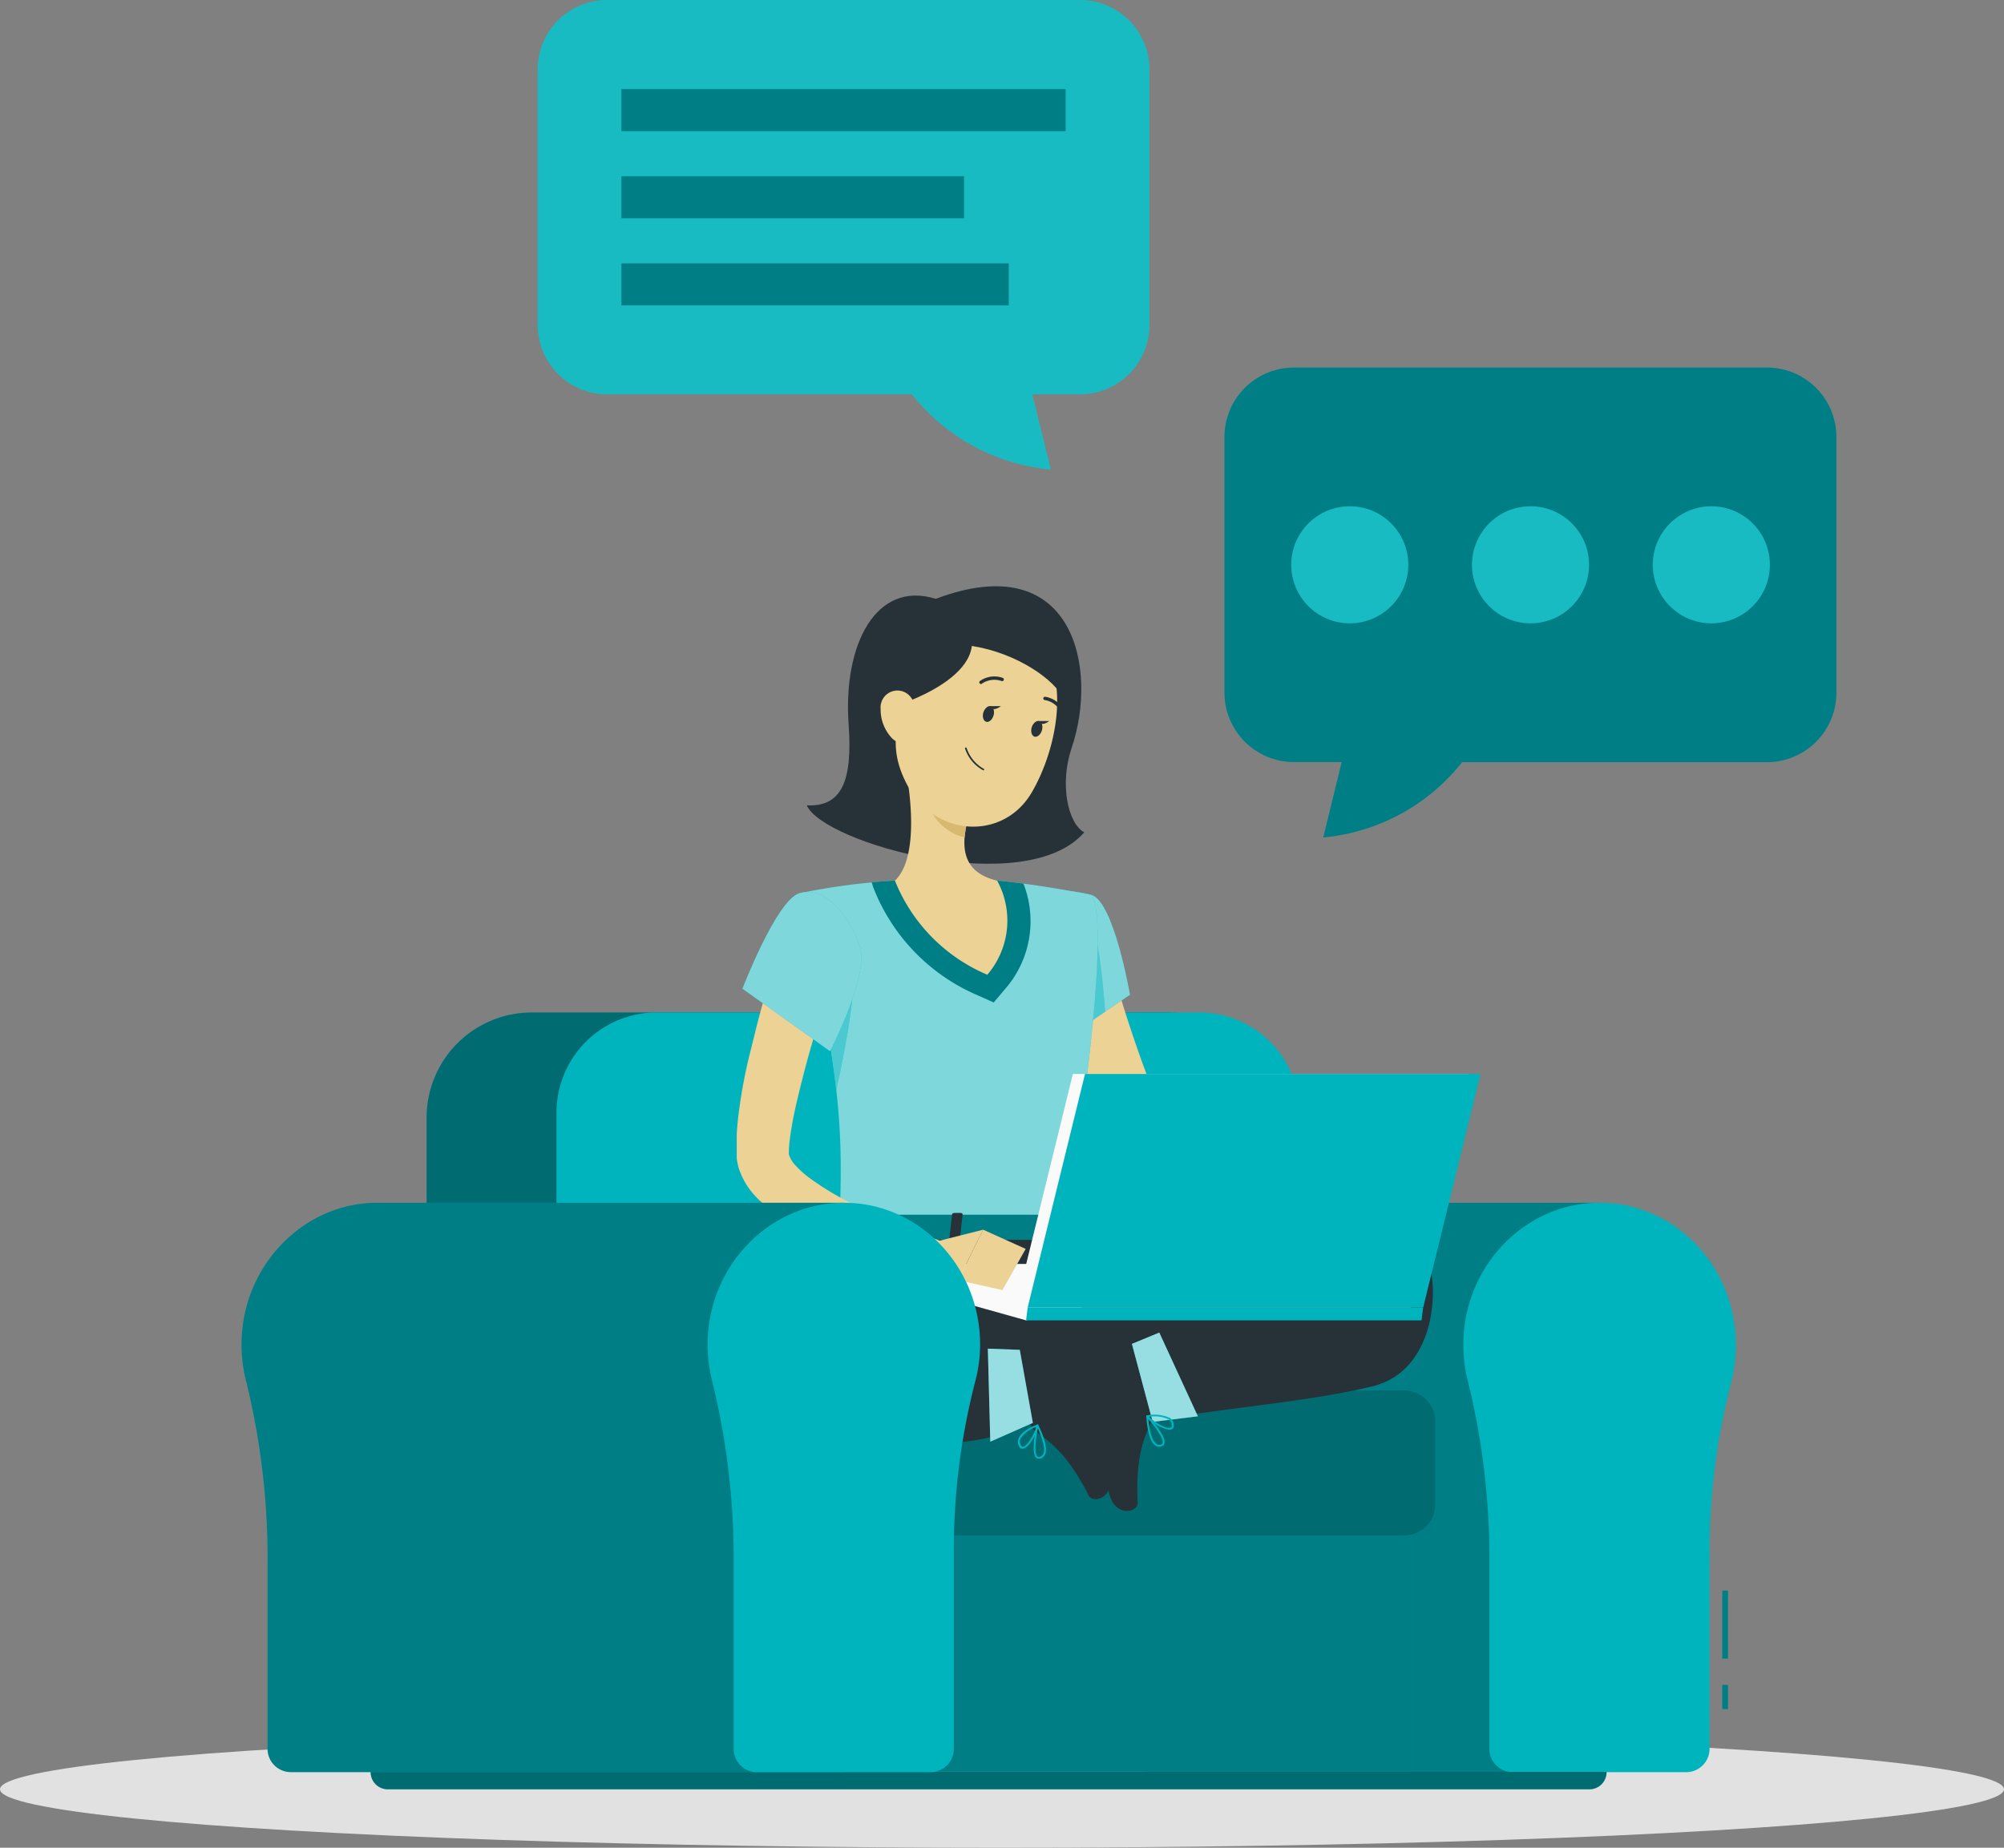 <svg xmlns="http://www.w3.org/2000/svg" width="234.746" height="216.5" viewBox="0 0 234.746 216.5">
  <rect x="0" y="0" width="234.746" height="216.5" fill="#808080" stroke="none"/>
  <g id="contact_us" transform="translate(-125.148 -160.832)">
    <g id="freepik--Shadow--inject-53" transform="translate(125.148 363.627)">
      <ellipse id="Ellipse_471" data-name="Ellipse 471" cx="117.373" cy="6.853" rx="117.373" ry="6.853" transform="translate(0 0)" fill="#e1e1e1"/>
    </g>
    <g id="Group_29778" data-name="Group 29778" transform="translate(153.436 160.832)">
      <g id="freepik--speech-bubble--inject-53" transform="translate(34.696)">
        <path id="Path_65804" data-name="Path 65804" d="M359.561,164.29H304.141A8.141,8.141,0,0,0,296,172.4V202.4a8.141,8.141,0,0,0,8.121,8.114h5.611l-2.163,8.833a23.437,23.437,0,0,0,16.268-8.82h35.724a8.141,8.141,0,0,0,8.121-8.114V172.4a8.141,8.141,0,0,0-8.121-8.114Z" transform="translate(-215.552 -121.224)" fill="#00b4bd"/>
        <path id="Path_65805" data-name="Path 65805" d="M359.561,164.29H304.141A8.141,8.141,0,0,0,296,172.4V202.4a8.141,8.141,0,0,0,8.121,8.114h5.611l-2.163,8.833a23.437,23.437,0,0,0,16.268-8.82h35.724a8.141,8.141,0,0,0,8.121-8.114V172.4a8.141,8.141,0,0,0-8.121-8.114Z" transform="translate(-215.552 -121.224)" opacity="0.3"/>
        <ellipse id="Ellipse_472" data-name="Ellipse 472" cx="6.856" cy="6.856" rx="6.856" ry="6.856" transform="translate(130.624 59.321)" fill="#00b4bd"/>
        <ellipse id="Ellipse_473" data-name="Ellipse 473" cx="6.856" cy="6.856" rx="6.856" ry="6.856" transform="translate(109.443 59.321)" fill="#00b4bd"/>
        <ellipse id="Ellipse_474" data-name="Ellipse 474" cx="6.856" cy="6.856" rx="6.856" ry="6.856" transform="translate(88.269 59.321)" fill="#00b4bd"/>
        <g id="Group_29776" data-name="Group 29776" transform="translate(88.269 59.321)" opacity="0.1">
          <ellipse id="Ellipse_475" data-name="Ellipse 475" cx="6.856" cy="6.856" rx="6.856" ry="6.856" transform="translate(42.354)" fill="#fafafa"/>
          <ellipse id="Ellipse_476" data-name="Ellipse 476" cx="6.856" cy="6.856" rx="6.856" ry="6.856" transform="translate(21.174)" fill="#fafafa"/>
          <ellipse id="Ellipse_477" data-name="Ellipse 477" cx="6.856" cy="6.856" rx="6.856" ry="6.856" fill="#fafafa"/>
        </g>
        <path id="Path_65806" data-name="Path 65806" d="M183.254,99.59h55.427a8.147,8.147,0,0,1,8.121,8.121V137.7a8.147,8.147,0,0,1-8.121,8.094H233.07l2.183,8.813a23.45,23.45,0,0,1-16.275-8.813H183.254a8.141,8.141,0,0,1-8.114-8.121V107.717A8.141,8.141,0,0,1,183.254,99.59Z" transform="translate(-175.14 -99.59)" fill="#00b4bd"/>
        <path id="Path_65807" data-name="Path 65807" d="M183.254,99.59h55.427a8.147,8.147,0,0,1,8.121,8.121V137.7a8.147,8.147,0,0,1-8.121,8.094H233.07l2.183,8.813a23.45,23.45,0,0,1-16.275-8.813H183.254a8.141,8.141,0,0,1-8.114-8.121V107.717A8.141,8.141,0,0,1,183.254,99.59Z" transform="translate(-175.14 -99.59)" fill="#fafafa" opacity="0.1"/>
        <rect id="Rectangle_5611" data-name="Rectangle 5611" width="52.032" height="4.926" transform="translate(9.811 10.444)" fill="#00b4bd"/>
        <rect id="Rectangle_5612" data-name="Rectangle 5612" width="40.131" height="4.926" transform="translate(9.811 20.648)" fill="#00b4bd"/>
        <rect id="Rectangle_5613" data-name="Rectangle 5613" width="45.369" height="4.926" transform="translate(9.811 30.859)" fill="#00b4bd"/>
        <g id="Group_29777" data-name="Group 29777" transform="translate(9.811 10.444)" opacity="0.3">
          <rect id="Rectangle_5614" data-name="Rectangle 5614" width="52.032" height="4.926"/>
          <rect id="Rectangle_5615" data-name="Rectangle 5615" width="40.131" height="4.926" transform="translate(0 10.204)"/>
          <rect id="Rectangle_5616" data-name="Rectangle 5616" width="45.369" height="4.926" transform="translate(0 20.415)"/>
        </g>
      </g>
      <g id="freepik--Character--inject-53" transform="translate(0 68.693)">
        <path id="Path_65808" data-name="Path 65808" d="M290.032,311.31h0c-.366,0-.739,0-1.118.033-7.908.566-14.3,7.262-14.81,15.5a17.5,17.5,0,0,0,.513,5.412,86.483,86.483,0,0,1,2.5,21.666v21.3a2.742,2.742,0,0,0,2.663,2.8H332.6V311.31Z" transform="translate(-173.523 -239.075)" fill="#00b4bd"/>
        <path id="Path_65809" data-name="Path 65809" d="M290.032,311.31h0c-.366,0-.739,0-1.118.033-7.908.566-14.3,7.262-14.81,15.5a17.5,17.5,0,0,0,.513,5.412,86.483,86.483,0,0,1,2.5,21.666v21.3a2.742,2.742,0,0,0,2.663,2.8H332.6V311.31Z" transform="translate(-173.523 -239.075)" opacity="0.3"/>
        <path id="Path_65810" data-name="Path 65810" d="M369.964,327.937c0-9.565-7.755-17.253-17.08-16.588-7.908.566-14.3,7.262-14.81,15.5a17.491,17.491,0,0,0,.513,5.412,86.488,86.488,0,0,1,2.5,21.666v21.3a2.742,2.742,0,0,0,2.662,2.8h20.468a2.736,2.736,0,0,0,2.663-2.8V352.679A78.839,78.839,0,0,1,369.4,332.4,17.428,17.428,0,0,0,369.964,327.937Z" transform="translate(-194.913 -239.075)" fill="#00b4bd"/>
        <rect id="Rectangle_5617" data-name="Rectangle 5617" width="67.335" height="40.484" transform="translate(69.761 98.427)" fill="#00b4bd"/>
        <rect id="Rectangle_5618" data-name="Rectangle 5618" width="67.335" height="40.484" transform="translate(69.761 98.427)" opacity="0.3"/>
        <path id="Path_65811" data-name="Path 65811" d="M167.924,277.81h74.351A12.327,12.327,0,0,1,254.6,290.137v45.316H155.59V290.137A12.328,12.328,0,0,1,167.924,277.81Z" transform="translate(-133.907 -227.874)" fill="#00b4bd"/>
        <path id="Path_65812" data-name="Path 65812" d="M167.924,277.81h74.351A12.327,12.327,0,0,1,254.6,290.137v45.316H155.59V290.137A12.328,12.328,0,0,1,167.924,277.81Z" transform="translate(-133.907 -227.874)" opacity="0.4"/>
        <path id="Path_65813" data-name="Path 65813" d="M190.185,277.81H253.74a11.735,11.735,0,0,1,11.735,11.735v45.929H178.45V289.545A11.735,11.735,0,0,1,190.185,277.81Z" transform="translate(-141.551 -227.874)" fill="#00b4bd"/>
        <path id="Path_65814" data-name="Path 65814" d="M233.055,344.33h62.616a3.634,3.634,0,0,1,3.634,3.634V357.7a3.634,3.634,0,0,1-3.634,3.634H233.055a1.085,1.085,0,0,1-1.085-1.085v-14.81a1.085,1.085,0,0,1,1.085-1.112Z" transform="translate(-159.446 -250.116)" fill="#00b4bd"/>
        <path id="Path_65815" data-name="Path 65815" d="M233.055,344.33h62.616a3.634,3.634,0,0,1,3.634,3.634V357.7a3.634,3.634,0,0,1-3.634,3.634H233.055a1.085,1.085,0,0,1-1.085-1.085v-14.81a1.085,1.085,0,0,1,1.085-1.112Z" transform="translate(-159.446 -250.116)" opacity="0.4"/>
        <path id="Path_65816" data-name="Path 65816" d="M145.763,411.49H290.518v.04a2,2,0,0,1-2,2H147.747a2,2,0,0,1-2-2v-.04Z" transform="translate(-130.617 -272.573)" fill="#00b4bd"/>
        <path id="Path_65817" data-name="Path 65817" d="M145.763,411.49H290.518v.04a2,2,0,0,1-2,2H147.747a2,2,0,0,1-2-2v-.04Z" transform="translate(-130.617 -272.573)" opacity="0.4"/>
        <path id="Path_65818" data-name="Path 65818" d="M272.37,267.74l.266,1.085.306,1.178c.213.785.439,1.578.666,2.363.473,1.584.985,3.168,1.518,4.746s1.085,3.162,1.684,4.726c.3.785.592,1.571.9,2.35l.366.939a1.811,1.811,0,0,0,.286.446,8.241,8.241,0,0,0,3.162,2,30.742,30.742,0,0,0,4.506,1.4c1.584.366,3.215.666,4.866.925s3.328.466,4.966.666l.06,3.361a51.555,51.555,0,0,1-10.717-.047,30.719,30.719,0,0,1-5.511-1.072,18.214,18.214,0,0,1-2.836-1.112,10.97,10.97,0,0,1-2.849-2,7.927,7.927,0,0,1-1.251-1.611c-.093-.153-.173-.319-.26-.486l-.16-.333-.293-.592c-.386-.792-.772-1.591-1.132-2.4-.726-1.611-1.425-3.228-2.057-4.886s-1.238-3.328-1.777-5.039c-.26-.859-.506-1.717-.739-2.6l-.34-1.331c-.107-.466-.193-.865-.3-1.424Z" transform="translate(-170.725 -224.507)" fill="#ecd295"/>
        <path id="Path_65819" data-name="Path 65819" d="M268.4,256.888c2.663.666,4.553,11.708,4.553,11.708l-7.382,5.019s-7.082-11.123-5.019-14.065C262.721,256.482,264.485,255.9,268.4,256.888Z" transform="translate(-168.877 -220.73)" fill="#00b4bd"/>
        <path id="Path_65820" data-name="Path 65820" d="M268.4,256.888c2.663.666,4.553,11.708,4.553,11.708l-7.382,5.019s-7.082-11.123-5.019-14.065C262.721,256.482,264.485,255.9,268.4,256.888Z" transform="translate(-168.877 -220.73)" fill="#fafafa" opacity="0.5"/>
        <path id="Path_65821" data-name="Path 65821" d="M269.734,263.13,264,264.461l-.552,5.6a64.85,64.85,0,0,0,3.215,5.784l4.473-3.042C270.952,270.232,270.472,264.874,269.734,263.13Z" transform="translate(-169.972 -222.966)" fill="#00b4bd"/>
        <path id="Path_65822" data-name="Path 65822" d="M269.734,263.13,264,264.461l-.552,5.6a64.85,64.85,0,0,0,3.215,5.784l4.473-3.042C270.952,270.232,270.472,264.874,269.734,263.13Z" transform="translate(-169.972 -222.966)" fill="#fafafa" opacity="0.3"/>
        <path id="Path_65823" data-name="Path 65823" d="M309.272,299.589l4.613-4.659.606,6.583s-3.461,2.336-5.851,1.078Z" transform="translate(-185.082 -233.599)" fill="#b55b52"/>
        <path id="Path_65824" data-name="Path 65824" d="M321.938,293.86l.206,5.538-5.019,1.744-.606-6.583Z" transform="translate(-187.717 -233.241)" fill="#b55b52"/>
        <path id="Path_65825" data-name="Path 65825" d="M255.367,256.166s3.1,1.092-3.108,39.232h-26.4c.446-10.743.459-17.373-4.659-39.419a77.732,77.732,0,0,1,11.183-1.478,83.7,83.7,0,0,1,11.981,0C249.529,254.975,255.367,256.166,255.367,256.166Z" transform="translate(-155.845 -220.009)" fill="#00b4bd"/>
        <path id="Path_65826" data-name="Path 65826" d="M255.367,256.166s3.1,1.092-3.108,39.232h-26.4c.446-10.743.459-17.373-4.659-39.419a77.732,77.732,0,0,1,11.183-1.478,83.7,83.7,0,0,1,11.981,0C249.529,254.975,255.367,256.166,255.367,256.166Z" transform="translate(-155.845 -220.009)" fill="#fafafa" opacity="0.5"/>
        <path id="Path_65827" data-name="Path 65827" d="M251.692,254.848c-1.012-.133-2.05-.253-3.062-.346a83.7,83.7,0,0,0-11.981,0c-.925.047-1.844.113-2.729.2l.193.606a22.662,22.662,0,0,0,12.274,12.647l1.824.819,1.291-1.531A12.081,12.081,0,0,0,251.692,254.848Z" transform="translate(-160.098 -220.009)" fill="#00b4bd"/>
        <path id="Path_65828" data-name="Path 65828" d="M251.692,254.848c-1.012-.133-2.05-.253-3.062-.346a83.7,83.7,0,0,0-11.981,0c-.925.047-1.844.113-2.729.2l.193.606a22.662,22.662,0,0,0,12.274,12.647l1.824.819,1.291-1.531A12.081,12.081,0,0,0,251.692,254.848Z" transform="translate(-160.098 -220.009)" opacity="0.3"/>
        <path id="Path_65829" data-name="Path 65829" d="M228.788,272.21l-3.408,2.9c.732,3.861,1.218,7.076,1.531,9.931C227.55,282.168,229.167,274.4,228.788,272.21Z" transform="translate(-157.243 -226.002)" fill="#00b4bd"/>
        <path id="Path_65830" data-name="Path 65830" d="M228.788,272.21l-3.408,2.9c.732,3.861,1.218,7.076,1.531,9.931C227.55,282.168,229.167,274.4,228.788,272.21Z" transform="translate(-157.243 -226.002)" fill="#fafafa" opacity="0.3"/>
        <path id="Path_65831" data-name="Path 65831" d="M237.61,204.261c-6.989-2.19-10.883,5.325-10.211,14.724.486,6.736-.872,9.672-4.9,9.472,1.884,4.426,25.627,11.083,32.5,3.168-1.93-1.045-2.9-5.7-1.484-9.865C256.707,212.362,253.745,198.17,237.61,204.261Z" transform="translate(-156.28 -202.79)" fill="#263238"/>
        <path id="Path_65832" data-name="Path 65832" d="M239.2,234.33c.752,3.861,1.511,10.923-1.191,13.5a20.048,20.048,0,0,0,10.823,11.023,9.751,9.751,0,0,0,1.152-11.023c-4.3-1.025-4.187-4.22-3.441-7.215Z" transform="translate(-161.466 -213.336)" fill="#ecd295"/>
        <path id="Path_65833" data-name="Path 65833" d="M244.228,238.18l4.36,3.721a12.571,12.571,0,0,0-.373,2.123c-1.644-.233-3.9-2.037-4.074-3.761a5.8,5.8,0,0,1,.087-2.083Z" transform="translate(-163.497 -214.623)" fill="#d8b972"/>
        <path id="Path_65834" data-name="Path 65834" d="M239.605,214.685c-1.511,6.27-2.283,8.893-.146,13.006,3.215,6.184,11.249,6.656,14.6.979,3.022-5.125,4.986-14.517-.286-18.817a8.8,8.8,0,0,0-14.171,4.833Z" transform="translate(-161.51 -204.48)" fill="#ecd295"/>
        <path id="Path_65835" data-name="Path 65835" d="M238.67,218.193s12.98-4.04,7.042-10.863c-6.989,1.724-7.042,3.774-7.042,3.774Z" transform="translate(-161.687 -204.308)" fill="#263238"/>
        <path id="Path_65836" data-name="Path 65836" d="M249.323,210.668c4.886.506,9.745,3.381,11.316,5.991.905-4.44-2.276-9.984-5.818-10.763s-7.821.885-7.821.885Z" transform="translate(-164.472 -203.759)" fill="#263238"/>
        <path id="Path_65837" data-name="Path 65837" d="M235.49,223.281a4.893,4.893,0,0,0,1.265,3.368c1.118,1.211,2.476.419,2.836-1.078.32-1.331.126-3.614-1.331-4.267A1.975,1.975,0,0,0,235.49,223.281Z" transform="translate(-160.623 -208.917)" fill="#ecd295"/>
        <path id="Path_65838" data-name="Path 65838" d="M290.944,320.452c-14.737-.206-24.4,9.911-24.4,9.911,1.411,4.094,2.3,7.169,2.3,7.169,8.074-1.431,17.247-2.063,24.808-3.881,6.829-1.644,7.615-9.885,6.916-13.313s-4.573-4.22-8.367-5.325c-4.333-1.245-12.607-1.278-18.538-1.238a114.517,114.517,0,0,0-18.738,1.524s-9.046-.286-15.742-.12c-3.914-.559-1.611,5.125,4.566,9.938a29.727,29.727,0,0,0,22.718,5.718h.047" transform="translate(-161.216 -239.897)" fill="#263238"/>
        <path id="Path_65839" data-name="Path 65839" d="M278.753,344.257l-1.877-7.056a.513.513,0,0,0-.559-.393l-5.8.666a1.038,1.038,0,0,0-.852,1.331c.7,2.449,1.158,3.594,2,6.7.506,1.91,1.331,5.911,2.057,8.547s3.328,2.083,3.295.925c-.253-5.205.666-7.528,1.644-9.558a1.691,1.691,0,0,0,.093-1.158Z" transform="translate(-172.036 -247.6)" fill="#263238"/>
        <path id="Path_65840" data-name="Path 65840" d="M283.754,352.406a.785.785,0,0,1-.433-.133c-.779-.506-1.005-2.363-1.072-3.421a.107.107,0,0,1,.186-.08c.22.24,2.15,2.383,1.944,3.248a.446.446,0,0,1-.306.32A.786.786,0,0,1,283.754,352.406Zm-1.265-3.248c.133,1.538.479,2.623.952,2.929a.592.592,0,0,0,.559.053.24.24,0,0,0,.166-.173c.14-.566-1.018-2.05-1.677-2.809Z" transform="translate(-176.258 -251.589)" fill="#00b4bd"/>
        <path id="Path_65841" data-name="Path 65841" d="M282.146,344.624l-2.436-9.139,3.208-1.325,4.52,9.811Z" transform="translate(-175.409 -246.716)" fill="#00b4bd"/>
        <path id="Path_65842" data-name="Path 65842" d="M282.146,344.624l-2.436-9.139,3.208-1.325,4.52,9.811Z" transform="translate(-175.409 -246.716)" fill="#fafafa" opacity="0.6"/>
        <path id="Path_65843" data-name="Path 65843" d="M284.916,350.38a4.983,4.983,0,0,1-2.663-1.511.12.12,0,0,1,0-.107.127.127,0,0,1,.08-.073,4.487,4.487,0,0,1,2.663.293,1.052,1.052,0,0,1,.459.725c.067.393-.1.559-.246.619A.559.559,0,0,1,284.916,350.38Zm-2.343-1.511c.666.666,2.077,1.451,2.523,1.258.04,0,.166-.08.12-.393a.832.832,0,0,0-.373-.579A3.838,3.838,0,0,0,282.573,348.869Z" transform="translate(-176.255 -251.547)" fill="#00b4bd"/>
        <path id="Path_65844" data-name="Path 65844" d="M225.21,316.3c-8.194-1.052-20.315-1.458-21.007,7.082s5.2,17.306,21.22,17.779,19.483-3.555,20.055-6.989c.732-4.34,2-5.445-1.831-7.408S239.115,318.081,225.21,316.3Z" transform="translate(-150.144 -240.561)" fill="#263238"/>
        <path id="Path_65845" data-name="Path 65845" d="M260.873,345.15l-1.884-7.056a.513.513,0,0,1,.293-.619l5.372-2.29a1.045,1.045,0,0,1,1.384.706c.612,2.476.785,3.7,1.611,6.8.506,1.91,1.757,5.8,2.463,8.44s-1.87,3.475-2.4,2.436c-2.37-4.659-4.347-6.19-6.184-7.475A1.7,1.7,0,0,1,260.873,345.15Z" transform="translate(-168.474 -247.035)" fill="#263238"/>
        <path id="Path_65846" data-name="Path 65846" d="M263.021,354.357a.433.433,0,0,1-.326-.14c-.612-.666,0-3.461.067-3.781a.106.106,0,0,1,.093-.087.1.1,0,0,1,.106.06c.473.952,1.2,2.663.772,3.5a.806.806,0,0,1-.619.439Zm-.113-3.561c-.193.992-.459,2.849-.06,3.268a.24.24,0,0,0,.233.073.6.6,0,0,0,.459-.326c.353-.686-.28-2.243-.632-3.029Z" transform="translate(-169.629 -252.129)" fill="#00b4bd"/>
        <path id="Path_65847" data-name="Path 65847" d="M260.2,353.188c-.16,0-.353-.08-.479-.419a1.1,1.1,0,0,1,.033-.859c.439-.945,2.077-1.538,2.143-1.558a.1.1,0,0,1,.107,0,.093.093,0,0,1,.04.1c-.14.825-1.078,2.663-1.8,2.716Zm1.584-2.556A3.641,3.641,0,0,0,259.957,352a.839.839,0,0,0,0,.666c.107.293.253.28.293.273C260.709,352.922,261.554,351.544,261.787,350.632Z" transform="translate(-168.702 -252.125)" fill="#00b4bd"/>
        <path id="Path_65848" data-name="Path 65848" d="M259.632,345.69l-1.531-8.56-3.741-.14.286,10.9Z" transform="translate(-166.933 -247.662)" fill="#00b4bd"/>
        <path id="Path_65849" data-name="Path 65849" d="M259.632,345.69l-1.531-8.56-3.741-.14.286,10.9Z" transform="translate(-166.933 -247.662)" fill="#fafafa" opacity="0.6"/>
        <path id="Path_65850" data-name="Path 65850" d="M253.54,224.627c-.153.5,0,.985.319,1.092s.719-.226.872-.726,0-.992-.319-1.092S253.7,224.134,253.54,224.627Z" transform="translate(-166.639 -209.843)" fill="#263238"/>
        <path id="Path_65851" data-name="Path 65851" d="M262.05,227.246c-.153.506,0,.992.32,1.092s.719-.226.872-.726,0-.992-.32-1.092S262.21,226.747,262.05,227.246Z" transform="translate(-169.484 -210.719)" fill="#263238"/>
        <path id="Path_65852" data-name="Path 65852" d="M263.16,226.51h1.331S263.566,227.282,263.16,226.51Z" transform="translate(-169.875 -210.721)" fill="#263238"/>
        <path id="Path_65853" data-name="Path 65853" d="M258.895,228.23a13.934,13.934,0,0,0,.805,3.748,2.257,2.257,0,0,1-1.89-.22Z" transform="translate(-168.086 -211.296)" fill="#ecd295"/>
        <path id="Path_65854" data-name="Path 65854" d="M252.511,233.838a.047.047,0,0,1-.04,0,4.44,4.44,0,0,1-2.123-2.549.093.093,0,0,1,.067-.12.1.1,0,0,1,.12.067,4.36,4.36,0,0,0,2,2.43.1.1,0,0,1-.047.186Z" transform="translate(-165.59 -212.278)" fill="#263238"/>
        <path id="Path_65855" data-name="Path 65855" d="M253.052,219.553a.2.2,0,0,1-.107-.366,2.935,2.935,0,0,1,2.663-.353.206.206,0,0,1,.107.26.193.193,0,0,1-.26.1,2.576,2.576,0,0,0-2.31.326A.2.2,0,0,1,253.052,219.553Z" transform="translate(-166.43 -208.097)" fill="#263238"/>
        <path id="Path_65856" data-name="Path 65856" d="M266.349,224.117a.193.193,0,0,1-.173-.107,2.59,2.59,0,0,0-1.877-1.384.193.193,0,0,1-.18-.213.2.2,0,0,1,.213-.173,2.915,2.915,0,0,1,2.19,1.591.2.2,0,0,1-.08.266A.232.232,0,0,1,266.349,224.117Z" transform="translate(-170.196 -209.293)" fill="#263238"/>
        <path id="Path_65857" data-name="Path 65857" d="M254.65,223.89h1.331S255.056,224.669,254.65,223.89Z" transform="translate(-167.03 -209.845)" fill="#263238"/>
        <path id="Path_65858" data-name="Path 65858" d="M227.492,313.619l-.213,2.363c-.093.186.126.373.433.373h26.705c.233,0,.433-.12.446-.266l.24-2.363c0-.166-.186-.306-.453-.306H227.918A.473.473,0,0,0,227.492,313.619Z" transform="translate(-157.871 -239.78)" fill="#00b4bd"/>
        <path id="Path_65859" data-name="Path 65859" d="M227.492,313.619l-.213,2.363c-.093.186.126.373.433.373h26.705c.233,0,.433-.12.446-.266l.24-2.363c0-.166-.186-.306-.453-.306H227.918A.473.473,0,0,0,227.492,313.619Z" transform="translate(-157.871 -239.78)" opacity="0.3"/>
        <path id="Path_65860" data-name="Path 65860" d="M232.518,316.5h-.712c-.146,0-.253-.073-.246-.16l.339-3.075c0-.087.133-.16.273-.16h.719c.14,0,.253.073.24.16l-.333,3.075C232.785,316.432,232.665,316.5,232.518,316.5Z" transform="translate(-159.309 -239.677)" fill="#263238"/>
        <path id="Path_65861" data-name="Path 65861" d="M264.545,316.5h-.666c-.146,0-.253-.073-.24-.16l.333-3.075c0-.087.133-.16.28-.16h.712c.146,0,.253.073.24.16l-.333,3.075A.34.34,0,0,1,264.545,316.5Z" transform="translate(-170.035 -239.677)" fill="#263238"/>
        <path id="Path_65862" data-name="Path 65862" d="M248.518,316.5H247.8c-.14,0-.253-.073-.24-.16l.333-3.075c0-.087.14-.16.28-.16h.719c.14,0,.246.073.24.16l-.339,3.075C248.8,316.432,248.671,316.5,248.518,316.5Z" transform="translate(-164.659 -239.677)" fill="#263238"/>
        <path id="Path_65863" data-name="Path 65863" d="M312.274,288.64H265.946L259.23,316h46.328Z" transform="translate(-168.561 -231.495)" fill="#fafafa"/>
        <path id="Path_65864" data-name="Path 65864" d="M280.291,322.08l-28.336,6.61-18.185-5.1.186-1.511Z" transform="translate(-160.048 -242.677)" fill="#fafafa"/>
        <path id="Path_65865" data-name="Path 65865" d="M221.439,269.9c-.559,1.811-1.158,3.694-1.691,5.558s-1.1,3.721-1.584,5.585-.952,3.721-1.331,5.545c-.173.905-.333,1.811-.439,2.663a12.649,12.649,0,0,0-.12,1.811,3.228,3.228,0,0,0,.785,1.3,11.2,11.2,0,0,0,1.791,1.578,32.774,32.774,0,0,0,4.659,2.809,101.843,101.843,0,0,0,10.65,4.493l-.805,3.262a64.082,64.082,0,0,1-11.855-3.135,34.687,34.687,0,0,1-5.8-2.749,17.614,17.614,0,0,1-2.829-2.143,8.872,8.872,0,0,1-2.416-3.648,6.768,6.768,0,0,1-.286-1.331v-2.789c.06-1.118.18-2.177.333-3.215a59.214,59.214,0,0,1,1.165-6.084c.5-1.984.959-3.947,1.511-5.891s1.138-3.854,1.817-5.8Z" transform="translate(-152.157 -224.5)" fill="#ecd295"/>
        <path id="Path_65866" data-name="Path 65866" d="M217.826,256.757c-2.663.805-6.656,11.183-6.656,11.183l10.257,7.322s4.613-8.873,3.5-12.294C223.737,259.419,220.848,255.838,217.826,256.757Z" transform="translate(-152.491 -220.786)" fill="#00b4bd"/>
        <path id="Path_65867" data-name="Path 65867" d="M217.826,256.757c-2.663.805-6.656,11.183-6.656,11.183l10.257,7.322s4.613-8.873,3.5-12.294C223.737,259.419,220.848,255.838,217.826,256.757Z" transform="translate(-152.491 -220.786)" fill="#fafafa" opacity="0.5"/>
        <path id="Path_65868" data-name="Path 65868" d="M243.106,317.608l6.164-1.558-2.935,5.918s-4.167.18-5.545-2.143Z" transform="translate(-162.395 -240.66)" fill="#ecd295"/>
        <path id="Path_65869" data-name="Path 65869" d="M257.041,318.3l-2.729,4.826-5.192-1.158,2.935-5.918Z" transform="translate(-165.181 -240.66)" fill="#ecd295"/>
        <path id="Path_65870" data-name="Path 65870" d="M314.414,288.64H268.086L261.37,316H307.7Z" transform="translate(-169.277 -231.495)" fill="#00b4bd"/>
        <path id="Path_65871" data-name="Path 65871" d="M307.6,329.74l-.186,1.511H261.09l.186-1.511Z" transform="translate(-169.183 -245.238)" fill="#00b4bd"/>
        <rect id="Rectangle_5619" data-name="Rectangle 5619" width="0.666" height="7.981" transform="translate(173.46 117.671)" fill="#00b4bd"/>
        <rect id="Rectangle_5620" data-name="Rectangle 5620" width="0.666" height="7.981" transform="translate(173.46 117.671)" opacity="0.3"/>
        <rect id="Rectangle_5621" data-name="Rectangle 5621" width="0.666" height="2.836" transform="translate(173.46 128.72)" fill="#00b4bd"/>
        <rect id="Rectangle_5622" data-name="Rectangle 5622" width="0.666" height="2.836" transform="translate(173.46 128.72)" opacity="0.3"/>
        <path id="Path_65872" data-name="Path 65872" d="M138.98,311.31h0c-.373,0-.745,0-1.125.033-7.908.566-14.3,7.262-14.8,15.5a17.1,17.1,0,0,0,.513,5.412,86.792,86.792,0,0,1,2.5,21.666v21.3a2.736,2.736,0,0,0,2.663,2.8h64.833V311.31Z" transform="translate(-123.015 -239.075)" fill="#00b4bd"/>
        <path id="Path_65873" data-name="Path 65873" d="M138.98,311.31h0c-.373,0-.745,0-1.125.033-7.908.566-14.3,7.262-14.8,15.5a17.1,17.1,0,0,0,.513,5.412,86.792,86.792,0,0,1,2.5,21.666v21.3a2.736,2.736,0,0,0,2.663,2.8h64.833V311.31Z" transform="translate(-123.015 -239.075)" opacity="0.3"/>
        <path id="Path_65874" data-name="Path 65874" d="M236.962,327.937c0-9.565-7.761-17.253-17.087-16.588-7.908.566-14.3,7.262-14.8,15.5a17.1,17.1,0,0,0,.513,5.412,86.791,86.791,0,0,1,2.5,21.666v21.3a2.736,2.736,0,0,0,2.662,2.8h20.468a2.742,2.742,0,0,0,2.663-2.8V352.679A78.831,78.831,0,0,1,236.35,332.4,17.14,17.14,0,0,0,236.962,327.937Z" transform="translate(-150.44 -239.075)" fill="#00b4bd"/>
      </g>
    </g>
  </g>
</svg>
